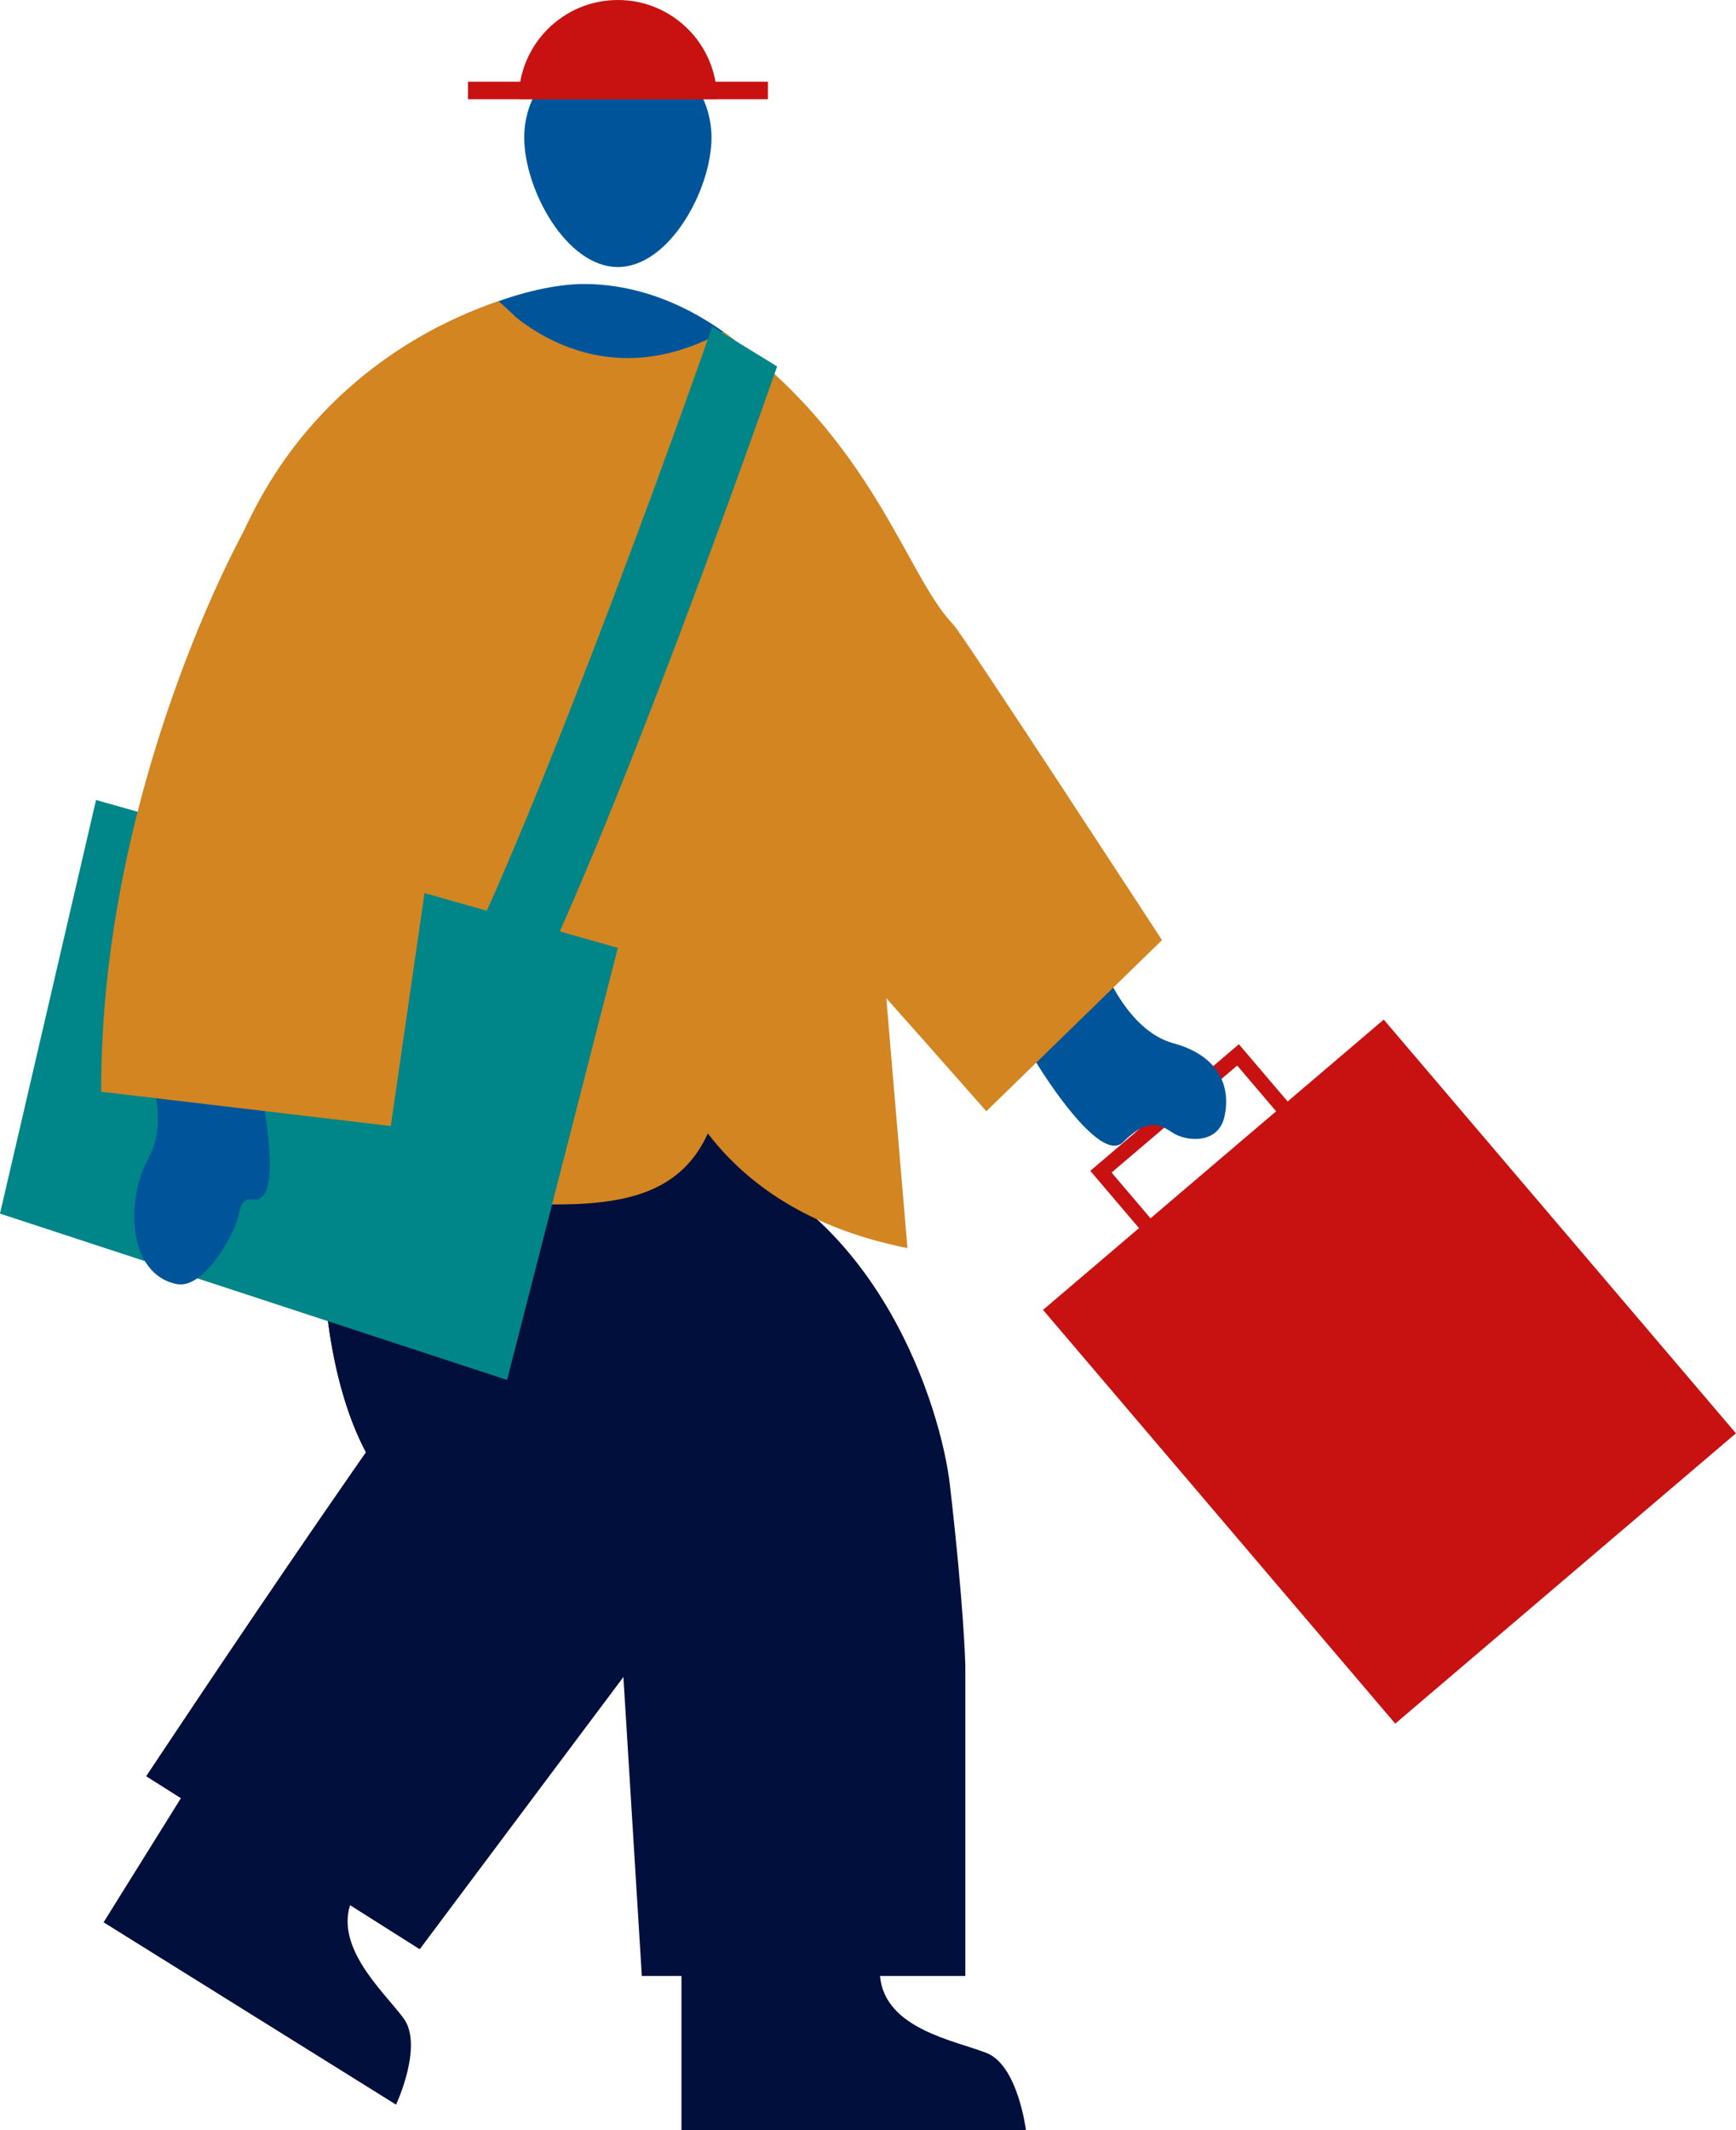 <?xml version="1.0" encoding="UTF-8"?>
<svg xmlns="http://www.w3.org/2000/svg" viewBox="0 0 94.18 115.52">
  <g>
    <g>
      <path id="Path_3460" data-name="Path 3460" d="m48.1,54.37l-5.32-30.81-13.6-6.02L12.28,52.53l35.82,1.84Z" fill="#adadad"/>
      <g id="hat-man-right-hand">
        <rect x="60.94" y="59.49" width="9.77" height="7.33" transform="translate(-25.24 57.76) rotate(-40.42)" fill="none" stroke="#c81212" stroke-miterlimit="10" stroke-width=".82"/>
        <rect x="63.24" y="59.64" width="24.28" height="29.47" transform="translate(-30.23 66.63) rotate(-40.42)" fill="#c81212"/>
        <path id="Path_3459" data-name="Path 3459" d="m59.81,52.3s1.28,3.57,3.84,4.27c2.57.7,3.12,2.44,2.78,3.97-.33,1.53-2.09,1.38-2.85.86-.76-.51-1.4-.71-2.66.54-1.44,1.42-5.68-5.6-6.26-7.22l5.14-2.42Z" fill="#00559a"/>
        <path id="Path_3461" data-name="Path 3461" d="m40.45,41.24s4.12,9.05,5.47,10.49c1.39,1.49,7.59,8.53,7.59,8.53l9.53-9.28s-10.82-16.59-11.31-17.1c-2.6-2.68-4.29-9.96-12.51-15.88l.71,13.47.52,9.78Z" fill="#d38522"/>
      </g>
      <path id="Path_3462" data-name="Path 3462" d="m46.06,54.53s-2.14-31.89-3.97-33.98c-1.83-2.09-5.6-5.15-10.42-5.15s-18.89,4.93-19.78,24.19,1.69,17.51,1.69,17.51l32.48-2.57Z" fill="#00559a"/>
      <path id="Ellipse_258" data-name="Ellipse 258" d="m33.52,2.38c2.81,0,5.08,2.28,5.08,5.08s-2.28,7.02-5.08,7.02-5.08-4.21-5.08-7.02,2.28-5.08,5.08-5.08Z" fill="#00559a"/>
      <g id="hat-man-left-foot">
        <path id="Path_3456" data-name="Path 3456" d="m21.49,114.12s1.5-3.21.4-4.68c-1.09-1.48-4.01-4.03-2.7-6.62l-9.14-5.69-4.43,7.11,15.87,9.89Z" fill="#000f3c"/>
        <path id="Path_3464" data-name="Path 3464" d="m38.71,66.9s7.7,7.39,1.39,15.68c-2.08,2.73-17.33,23.12-17.33,23.12l-14.84-9.38s18.35-27.72,20.94-29.41c2.62-1.7,9.83,0,9.83,0Z" fill="#000f3c"/>
      </g>
      <path d="m19.37,49.65s-9.56,40.1,13.99,33.83c0,0,3.88-6.59,3.25-12.62-.48-4.14-5.22-12.47-8.81-13.99-5.49-2.32-8.43-7.22-8.43-7.22Z" fill="#000f3c"/>
      <path id="Path_3467" data-name="Path 3467" d="m19.25,48.71l20.2,2.22,2.95,24.42-24.78-10.34,1.64-16.3Z" fill="#000f3c"/>
      <g id="hat-man-right-foot">
        <path id="Path_3453" data-name="Path 3453" d="m55.66,115.52s-.43-3.51-2.13-4.19c-1.71-.68-5.54-1.3-5.79-4.19h-10.77v8.38h18.7Z" fill="#000f3c"/>
        <path id="Path_3468" data-name="Path 3468" d="m19.37,49.65s-9.56,40.1,13.99,33.83l1.46,23.67h17.55v-16.85s-.07-3.15-.84-9.8c-.48-4.14-3.84-15.04-13.46-18.02-3.47-1.08-6.68-4.09-10.27-5.61-5.49-2.32-8.43-7.22-8.43-7.22Z" fill="#000f3c"/>
      </g>
      <path id="Path_3469" data-name="Path 3469" d="m10.81,39.58c.66-15.03,10.14-21.2,16.23-23.25,8.77,7.4,16.55,33.17,11.41,45.02-2.93,6.76-12.56,2.45-22.31,4.07-2.15-3.59-3.6-7.38-4.14-9.92-.1-.42-1.63-6.02-1.2-15.92Z" fill="#d38522"/>
      <path d="m46.8,38.84l-1.02-.3c-1.29-8.21-2.85-17.02-3.69-17.98-.85-.96-1.82-1.83-2.87-2.57-1.94,4.36-3.48,10.72-3.89,14.25-.27,2.36-.07,4.65.51,6.85-1.74,7.33-4.05,25.11,13.39,28.59l-2.44-28.84Z" fill="#d38522"/>
      <path d="m46.8,38.84l-1.02-.3c-1.29-8.21-2.85-17.02-3.69-17.98-.85-.96-1.82-1.83-2.87-2.57l.71,13.47.52,9.78s4.12,9.05,5.47,10.49c.4.43,1.22,1.34,2.17,2.41l-1.29-15.3Z" fill="#d38522"/>
      <path d="m28.14,5.38c0-2.97,2.41-5.38,5.38-5.38s5.38,2.41,5.38,5.38h-10.76Z" fill="#c81212"/>
      <rect x="25.39" y="4.43" width="16.27" height=".95" fill="#c81212"/>
      <path d="m27.04,16.33s4.94,5.66,12.18,1.65l1.51,13.16-18.22,6.93,4.53-21.75Z" fill="#d38522"/>
      <path d="m26.07,58.73l-3.26-2.46c3.59-4.76,12.65-29.45,15.83-38.56l3.52,2.16c-.48,1.36-11.38,32.61-16.09,38.86Z" fill="#008688"/>
      <polygon points="27.51 74.83 0 65.81 5.21 43.38 33.52 51.4 27.51 74.83" fill="#008688"/>
      <g id="hat-man-left-hand">
        <path id="Path_3472" data-name="Path 3472" d="m7.7,57.04s1.66,3.41.37,5.73c-1.29,2.33-1.13,6.33,1.51,6.86,1.53.31,3.2-2.84,3.37-3.74s.47-.88.82-.84c2.01.22,0-8.45-.75-10l-5.32,1.99Z" fill="#00559a"/>
        <path id="Path_3473" data-name="Path 3473" d="m13.28,28.7s-7.84,13.94-7.79,30.5l15.71,1.86,3.91-26.99s-.15-8.75-4.79-9.87-7.04,4.5-7.04,4.5Z" fill="#d38522"/>
      </g>
    </g>
  </g>
</svg>